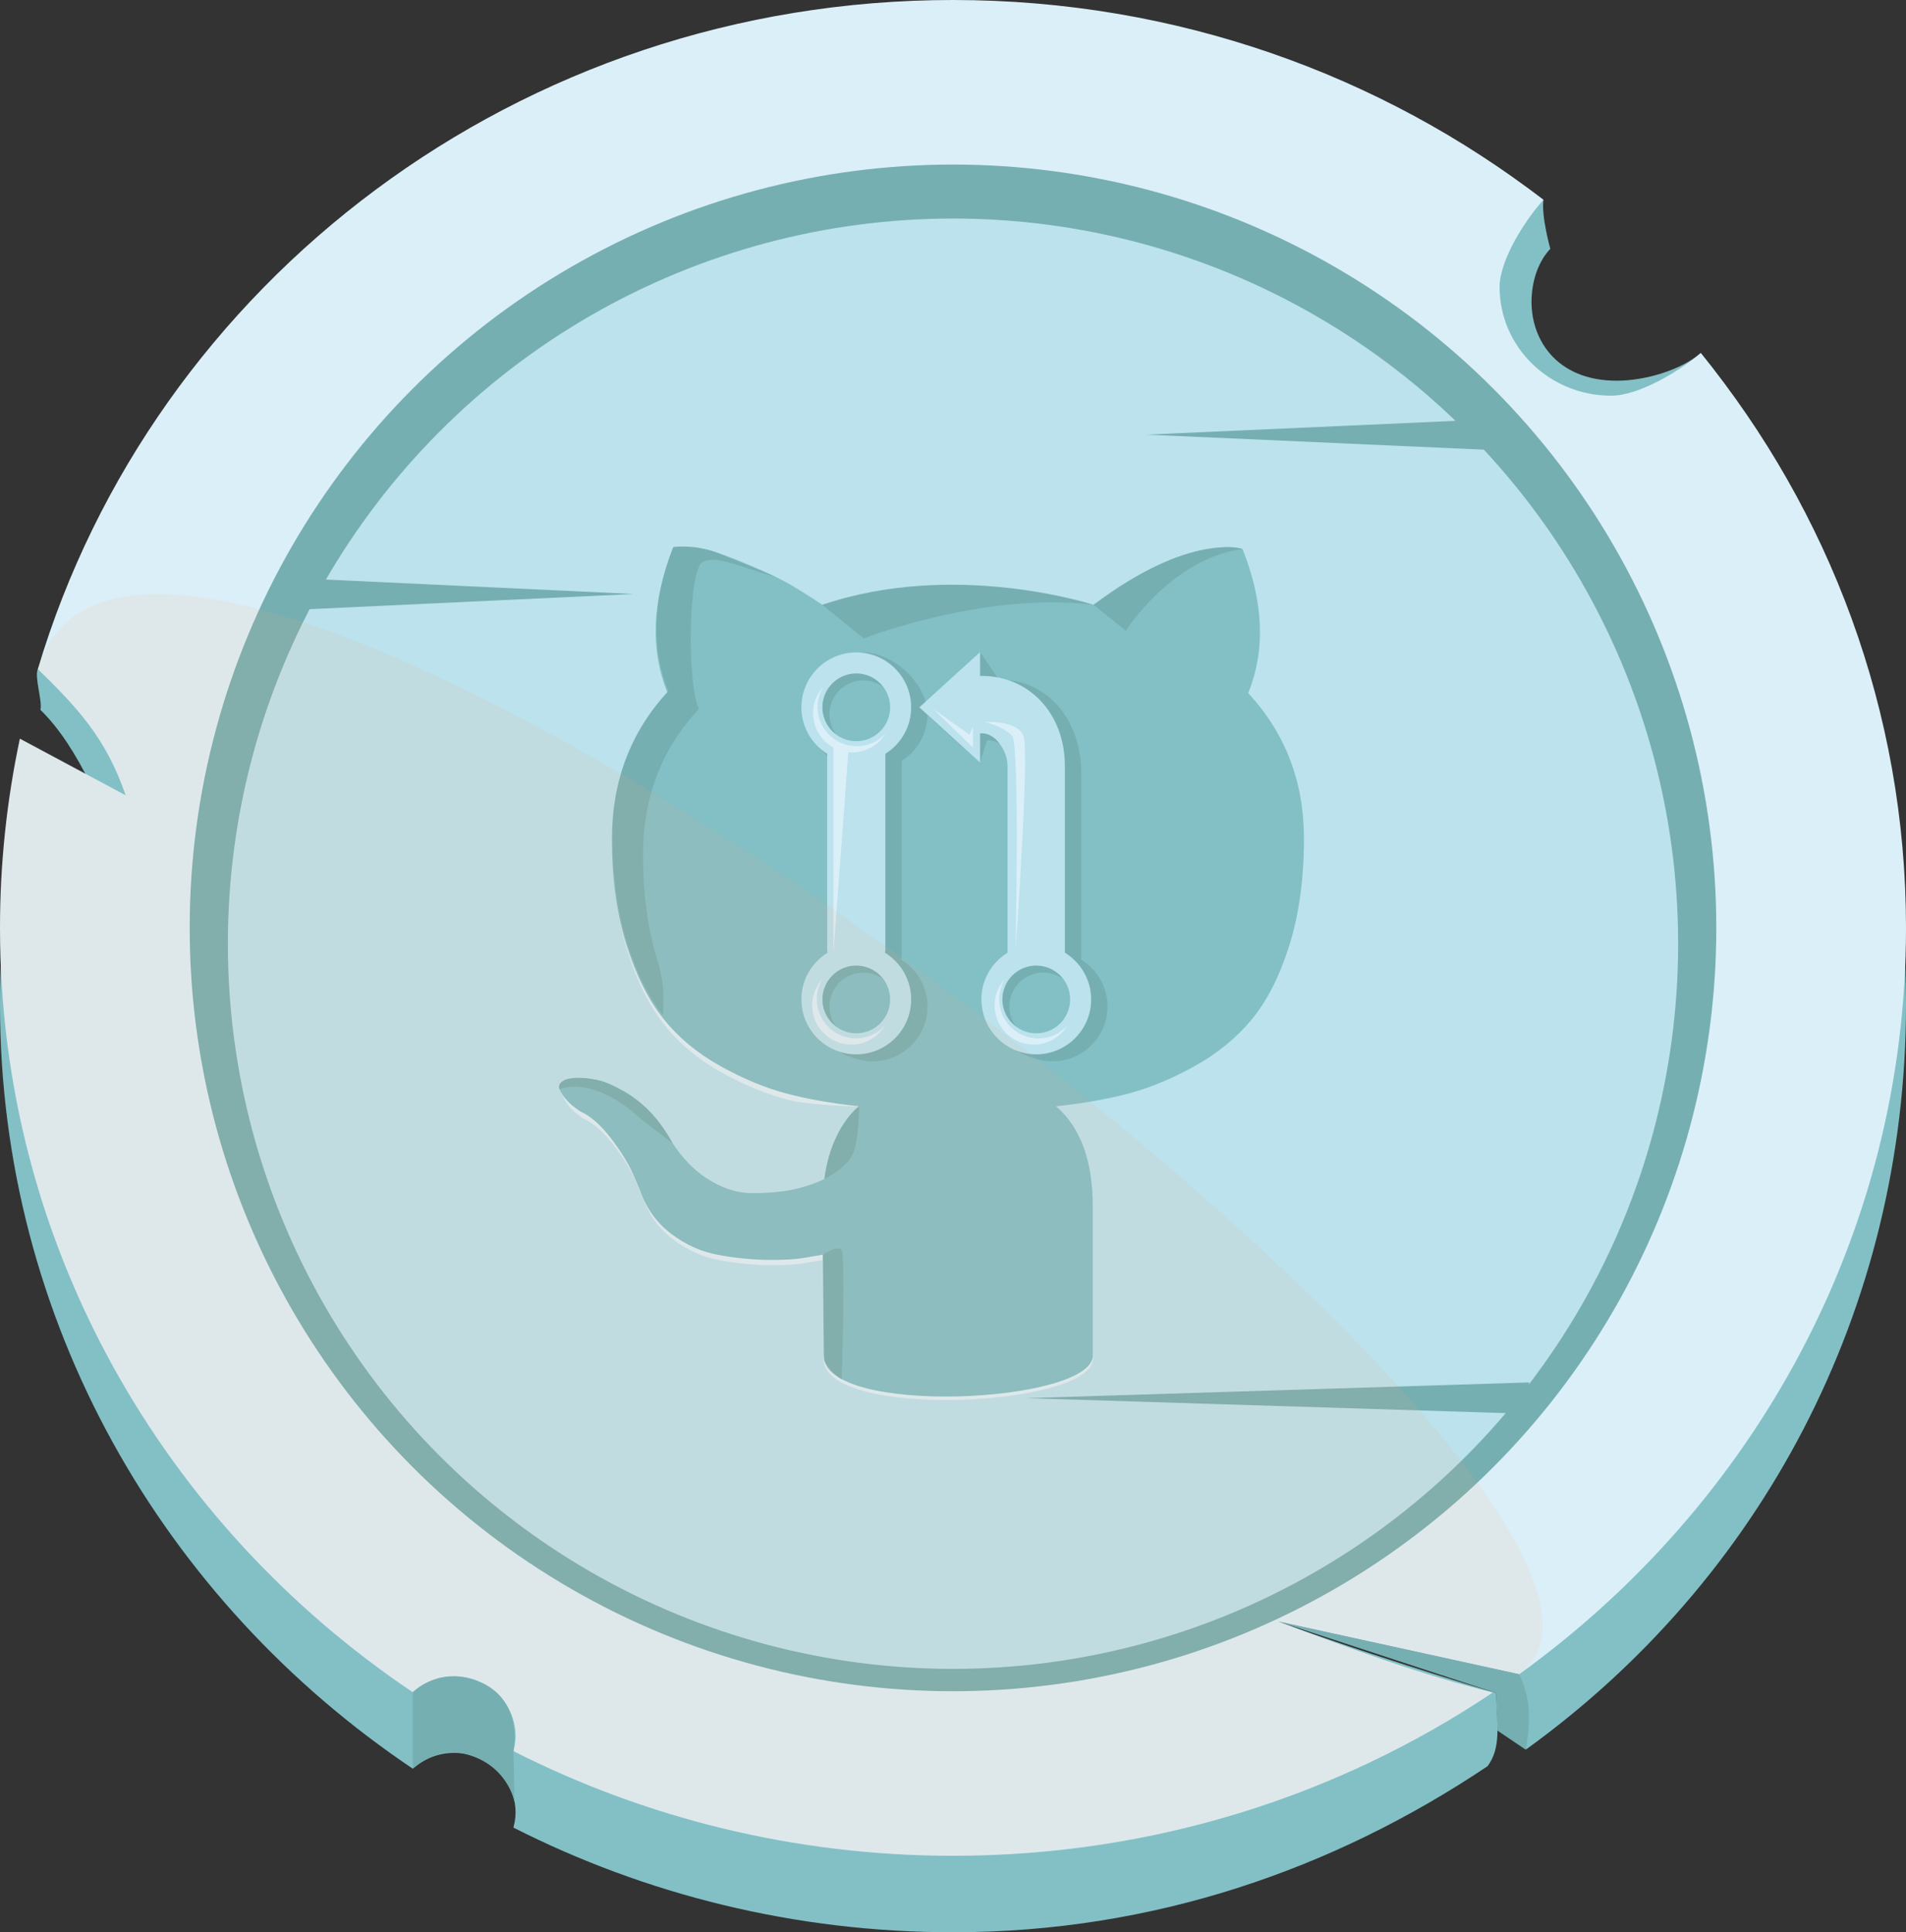 <?xml version="1.0" encoding="utf-8"?>
<!-- Generator: Adobe Illustrator 17.0.0, SVG Export Plug-In . SVG Version: 6.00 Build 0)  -->
<!DOCTYPE svg PUBLIC "-//W3C//DTD SVG 1.1//EN" "http://www.w3.org/Graphics/SVG/1.1/DTD/svg11.dtd">
<svg version="1.1" xmlns="http://www.w3.org/2000/svg" xmlns:xlink="http://www.w3.org/1999/xlink" x="0px" y="0px"
	 width="203.951px" height="206.753px" viewBox="0 0 203.951 206.753" enable-background="new 0 0 203.951 206.753"
	 xml:space="preserve">
<rect x="0" y="0" width="203.951" height="206.753" fill="#333333" stroke="none"/>
<g id="Layer_1">
</g>
<g id="Layer_2">
	<g>
		<g>
			<polygon fill="#76AFB2" points="163.259,187.216 160.236,185.177 160.086,181.154 136.715,173.476 162.566,179.139 
				164.835,181.591 			"/>
			<path fill="#82C0C6" d="M181.99,37.772c-2.107,1.818-5.945,2.965-8.982,2.965c-6.593,0-9.363-4.619-9.113-8.988
				c0.198-3.472,1.997-5.118,1.997-5.118s-0.977-3.484-0.737-5.249c-17.375-13.376-39.31-13.199-63.18-13.199
				c-45.663,0-74.23,15.201-97.925,63.409c-0.395,0.805,0.515,3.48,0.275,4.361c4.133,4.036,6.999,11.131,9.122,17.331l-11.32-6.062
				C0.737,93.759,0,100.529,0,107.468c0,33.933,17.496,63.876,44.172,81.783c1.169-1.042,2.712-1.694,4.423-1.694
				c3.63,0,6.572,2.865,6.572,6.399c0,0.554-0.095,1.083-0.231,1.596c14.078,7.141,30.068,11.201,47.04,11.201
				c21.451,0,40.778-6.756,57.202-17.771c1.455-1.97,1.035-4.323,0.909-7.828c-8.02-2.38-17.9-5.629-23.372-7.678l25.851,5.663
				c0,0,0.837,1.681,1.009,3.679c0.172,1.998-0.315,4.398-0.315,4.398c25.103-18.086,40.692-47.009,40.692-79.749
				C203.951,84.228,195.728,54.688,181.99,37.772z"/>
			<path fill="#DBEFF8" d="M181.99,37.772c-2.107,1.818-6.551,4.568-9.588,4.568c-6.593,0-11.938-5.204-11.938-11.623
				c0-2.957,2.824-7.283,4.691-9.335C147.781,8.006,125.845,0,101.976,0C55.532,0,16.367,30.24,4.051,71.592
				c4.133,4.036,7.274,7.309,9.397,13.509L2.128,79.04C0.737,85.577,0,92.347,0,99.285c0,33.933,17.496,63.876,44.172,81.783
				c1.169-1.042,2.712-1.694,4.423-1.694c3.63,0,6.572,2.865,6.572,6.399c0,0.554-0.095,1.083-0.231,1.596
				c14.078,7.141,30.068,11.201,47.04,11.201c21.451,0,41.345-6.463,57.769-17.478c-7.783-1.917-15.407-4.762-23.03-7.616
				l25.851,5.663c25.103-18.086,41.386-47.115,41.386-79.854C203.951,76.045,195.728,54.688,181.99,37.772z"/>
			<path fill="#76AFB2" d="M44.172,189.251v-8.183c0,0,2.971-3.059,7.424-0.987c4.452,2.072,3.34,7.287,3.34,7.287l0.123,5.44
				c0,0-0.74-4.085-5.443-5.171C46.645,186.909,44.172,189.251,44.172,189.251z"/>
			<circle fill="#76AFB2" cx="101.976" cy="99.285" r="81.677"/>
			<circle fill="#BBE2ED" cx="101.976" cy="100.977" r="77.594"/>
			<polygon fill="#76AFB2" points="31.937,61.876 67.797,63.557 31.937,65.238 			"/>
			<polygon fill="#76AFB2" points="163.609,151.283 109.82,149.602 163.609,147.921 			"/>
			<polygon fill="#76AFB2" points="160.387,48.186 122.707,46.505 160.387,44.825 			"/>
		</g>
		<path fill="#010202" d="M128.758,111.266"/>
		<g>
			<g>
				<path fill="#DBEFF8" d="M88.132,145.418c0,6.55,28.793,5.093,28.793-0.002v-0.667c0,5.095-28.793,6.553-28.793,0.002"/>
			</g>
			<g>
				<path fill="#DBEFF8" d="M85.459,116.46c-2.297-0.586-4.673-1.549-7.127-2.89c-2.455-1.34-4.497-3.011-6.125-5.012
					c-1.628-2.002-2.973-4.637-4.032-7.902c-1.06-3.267-1.607-7.04-1.642-11.322c-0.042-5.155,1.36-9.664,4.174-13.545
					c-3.473,4.153-5.21,9.08-5.163,14.803c0.035,4.282,0.583,8.056,1.642,11.322c1.059,3.265,2.404,5.9,4.032,7.902
					c1.628,2.001,3.67,3.672,6.125,5.012c2.454,1.341,4.83,2.304,7.127,2.89c2.298,0.585,7.986,0.685,7.962,0.708L85.459,116.46z"/>
			</g>
			<path fill="#DBEFF8" d="M87.582,133.874c-1.094,0.2-2.474,0.285-4.14,0.261c-1.665-0.023-3.394-0.198-5.184-0.522
				c-1.791-0.322-3.457-1.068-4.998-2.236c-1.541-1.169-2.635-2.699-3.282-4.587l-0.746-1.717c-0.497-1.143-1.28-2.412-2.35-3.804
				c-1.069-1.393-2.151-2.337-3.245-2.834l-0.522-0.374c-0.348-0.248-0.671-0.548-0.97-0.896c-0.266-0.309-0.462-0.619-0.609-0.929
				c-0.398,0.055-0.71,0.139-0.923,0.26c-0.398,0.224-0.672,0.162-0.522,0.511c0.149,0.349,0.522,1.045,0.82,1.393
				c0.299,0.348,0.622,0.647,0.97,0.896l0.522,0.374c1.094,0.497,2.176,1.441,3.245,2.834c1.069,1.392,1.852,2.661,2.35,3.804
				l0.746,1.717c0.647,1.889,1.741,3.418,3.282,4.587c1.542,1.169,3.208,1.915,4.998,2.236c1.79,0.325,3.519,0.499,5.184,0.522
				c1.666,0.024,3.046-0.061,4.14-0.261l1.7-0.294c0.041-0.341,0.057-0.69,0.084-1.035L87.582,133.874z"/>
			<g>
				<path fill="#82C0C6" d="M88.14,145.048c0-0.151-0.013-1.511-0.038-4.081c-0.026-2.57-0.038-4.812-0.038-6.724l-1.738,0.301
					c-1.108,0.203-2.506,0.289-4.194,0.265c-1.687-0.024-3.438-0.2-5.252-0.529c-1.814-0.326-3.501-1.081-5.063-2.265
					c-1.561-1.184-2.669-2.734-3.324-4.647l-0.756-1.739c-0.504-1.158-1.297-2.444-2.38-3.853c-1.083-1.411-2.179-2.368-3.287-2.871
					l-0.529-0.379c-0.353-0.252-0.68-0.555-0.982-0.908c-0.302-0.352-0.529-0.705-0.68-1.058c-0.151-0.353-0.026-0.643,0.378-0.871
					c0.404-0.227,1.133-0.338,2.192-0.338l1.511,0.226c1.008,0.202,2.254,0.805,3.741,1.813c1.486,1.007,2.707,2.317,3.665,3.928
					c1.159,2.066,2.556,3.64,4.194,4.724c1.637,1.083,3.287,1.624,4.949,1.624s3.098-0.126,4.307-0.377
					c1.208-0.252,2.342-0.631,3.4-1.134c0.453-3.377,1.688-5.971,3.702-7.784c-2.871-0.302-5.453-0.756-7.746-1.36
					c-2.292-0.605-4.66-1.587-7.103-2.949c-2.444-1.36-4.472-3.048-6.084-5.062c-1.612-2.015-2.935-4.661-3.967-7.935
					c-1.033-3.275-1.549-7.053-1.549-11.335c0-6.097,1.99-11.285,5.97-15.568c-1.864-4.584-1.688-9.722,0.529-15.415
					c1.461-0.454,3.628-0.113,6.499,1.02c2.872,1.134,4.974,2.105,6.31,2.91c1.336,0.805,2.406,1.487,3.212,2.04
					c4.686-1.309,9.522-1.964,14.509-1.964s9.824,0.655,14.511,1.964l2.872-1.813c1.964-1.21,4.283-2.318,6.951-3.326
					c2.67-1.007,4.712-1.284,6.123-0.831c2.266,5.693,2.468,10.831,0.603,15.415c3.98,4.283,5.971,9.472,5.971,15.568
					c0,4.282-0.518,8.072-1.549,11.372c-1.032,3.301-2.367,5.944-4.003,7.935c-1.639,1.991-3.679,3.666-6.122,5.025
					c-2.444,1.36-4.812,2.342-7.104,2.947c-2.293,0.605-4.874,1.06-7.745,1.362c2.619,2.266,3.928,5.843,3.928,10.73v15.943
					C116.933,150.141,88.14,151.599,88.14,145.048z"/>
			</g>
			<g>
				<path fill="#76AFB2" d="M72.041,58.537c-2.217,5.693-2.393,10.831-0.529,15.415c-3.98,4.282-5.97,9.471-5.97,15.568
					c0,4.282,0.516,8.06,1.549,11.335c1.008,3.198,2.295,5.791,3.856,7.788c0.112-2.224,0.068-3.762-0.596-5.87
					c-1.033-3.275-1.549-7.053-1.549-11.335c0-6.097,1.99-11.285,5.97-15.568c-1.332-3.275-1.056-14.899,0.381-15.712
					s3.898,0.473,7.902,1.595c0,0-3.435-1.454-6.055-2.515S72.041,58.537,72.041,58.537z"/>
			</g>
			<path fill="#76AFB2" d="M87.989,64.718l4.442,3.592c0,0,12.969-5.047,24.578-3.592C117.009,64.718,102.22,59.872,87.989,64.718z"
				/>
			<path fill="#76AFB2" d="M117.009,64.718l3.453,2.768c0,0,4.964-7.764,12.492-8.737C132.954,58.749,127.436,56.867,117.009,64.718
				z"/>
			<path fill="#76AFB2" d="M88.214,126.156c0,0,2.065-0.985,2.908-2.428s0.794-5.356,0.794-5.356S88.961,120.505,88.214,126.156z"/>
			<path fill="#76AFB2" d="M90.066,147.568c0,0,0.392-13.125,0-13.775c-0.392-0.65-2.003,0.45-2.003,0.45l0.151,11.36
				C88.214,145.603,88.958,146.977,90.066,147.568z"/>
			<path fill="#76AFB2" d="M59.878,116.56c0,0,3.49-1.682,8.724,3.197l3.376,2.577c0,0-1.99-3.909-5.434-5.673
				c-0.818-0.419-1.607-0.863-2.587-1.084C61.788,115.089,59.538,115.266,59.878,116.56z"/>
		</g>
		<g>
			<path fill="#76AFB2" d="M96.435,102.686c0.03-0.085,0.054-0.175,0.054-0.281V81.405c1.655-1.04,2.76-2.877,2.76-4.972
				c0-3.239-3.635-6.625-6.874-6.625s-5.874,3.386-5.874,6.625c0,2.095,1.105,3.932,2.76,4.972v21.001
				c0,0.105,0.024,0.195,0.054,0.28c-1.685,1.034-3.558,2.381-3.558,4.498c0,3.239,4.379,6.381,7.618,6.381s5.874-2.635,5.874-5.874
				C99.25,105.574,98.12,103.72,96.435,102.686z M92.375,72.808c1.999,0,3.625,1.627,3.625,3.625c0,1.999-1.626,3.624-3.625,3.624
				c-1.999,0-3.624-1.626-3.624-3.624C88.751,74.435,90.377,72.808,92.375,72.808z M92.375,111.315
				c-1.999,0-3.624-1.626-3.624-3.624s1.626-3.625,3.624-3.625c1.999,0,3.625,1.627,3.625,3.625S94.374,111.315,92.375,111.315z"/>
			<path fill="#76AFB2" d="M115.699,102.689V82.744c0-5.812-3.698-9.999-8.589-9.999h-0.205l-2.031-2.975l-2.5,3.707l-3.25,2.957
				l3.25,2.957l2.5,2.207l0.75-2.384h0.205c1.506,0,2.731,1.96,2.731,3.466v20.012c-1.677,1.036-3.536,2.524-3.536,4.635
				c0,3.239,4.371,6.236,7.61,6.236s5.874-2.635,5.874-5.874C118.508,105.576,117.38,103.724,115.699,102.689z M111.633,111.315
				c-1.999,0-3.624-1.626-3.624-3.624s1.626-3.625,3.624-3.625s3.625,1.627,3.625,3.625S113.632,111.315,111.633,111.315z"/>
			<path fill="#BBE2ED" d="M94.685,101.936c0.03-0.085,0.054-0.175,0.054-0.281V80.655c1.655-1.04,2.76-2.877,2.76-4.972
				c0-3.239-2.635-5.875-5.874-5.875s-5.874,2.636-5.874,5.875c0,2.095,1.105,3.932,2.76,4.972v21.001
				c0,0.105,0.024,0.195,0.054,0.28c-1.685,1.034-2.814,2.888-2.814,5.005c0,3.239,2.635,5.874,5.874,5.874s5.874-2.635,5.874-5.874
				C97.5,104.824,96.37,102.97,94.685,101.936z M91.625,72.058c1.999,0,3.625,1.626,3.625,3.625s-1.626,3.624-3.625,3.624
				s-3.624-1.626-3.624-3.624S89.627,72.058,91.625,72.058z M91.625,110.565c-1.999,0-3.624-1.626-3.624-3.624
				c0-1.999,1.626-3.625,3.624-3.625s3.625,1.627,3.625,3.625C95.25,108.94,93.624,110.565,91.625,110.565z"/>
			<path fill="#BBE2ED" d="M113.949,101.939V81.995c0-5.812-3.979-9.668-8.87-9.668h-0.205v-2.556l-3.25,2.957l-3.25,2.957
				l3.25,2.957l3.25,2.957v-3.134h0.205c1.506,0,2.731,1.96,2.731,3.466v20.012c-1.677,1.036-2.8,2.885-2.8,4.997
				c0,3.239,2.635,5.874,5.874,5.874s5.874-2.635,5.874-5.874C116.758,104.826,115.63,102.974,113.949,101.939z M110.883,110.565
				c-1.999,0-3.624-1.626-3.624-3.624c0-1.999,1.626-3.625,3.624-3.625c1.999,0,3.625,1.627,3.625,3.625
				C114.508,108.94,112.882,110.565,110.883,110.565z"/>
			<path fill="#DBEFF8" d="M91.595,111.111c-2.316,0-4.193-1.877-4.193-4.193c0-0.795,0.225-1.535,0.609-2.168
				c-0.684,0.746-1.105,1.738-1.105,2.83c0,2.316,1.877,4.193,4.193,4.193c1.521,0,2.849-0.813,3.584-2.025
				C93.916,110.584,92.818,111.111,91.595,111.111z"/>
			<path fill="#DBEFF8" d="M111.116,111.111c-2.316,0-4.193-1.877-4.193-4.193c0-0.795,0.225-1.535,0.609-2.168
				c-0.684,0.746-1.105,1.738-1.105,2.83c0,2.316,1.877,4.193,4.193,4.193c1.521,0,2.849-0.813,3.584-2.025
				C113.437,110.584,112.34,111.111,111.116,111.111z"/>
			<path fill="#DBEFF8" d="M91.681,79.844c-2.316,0-4.193-1.877-4.193-4.193c0-0.795,0.225-1.535,0.609-2.168
				c-0.684,0.746-1.105,1.738-1.105,2.83c0,2.316,1.877,4.193,4.193,4.193c1.521,0,2.849-0.813,3.584-2.025
				C94.002,79.317,92.904,79.844,91.681,79.844z"/>
			<polygon fill="#DBEFF8" points="89.176,79.994 89.176,101.992 90.794,80.245 			"/>
			<path fill="#DBEFF8" d="M108.319,78.768c0.803,0.976,0.349,22.876,0.349,22.876s1.533-21.22,0.844-22.917
				c-0.689-1.698-4.136-1.483-4.136-1.483S107.506,77.779,108.319,78.768z"/>
			<polygon fill="#DBEFF8" points="99.843,75.839 104.108,79.994 104.108,77.761 103.733,78.604 			"/>
		</g>
		<path opacity="0.1" fill="#F6A873" d="M4.051,71.592c4.133,4.036,7.274,7.309,9.397,13.509L2.128,79.04
			C0.737,85.577,0,92.347,0,99.285c0,33.933,17.496,63.876,44.172,81.783c1.169-1.042,2.712-1.694,4.423-1.694
			c3.63,0,6.572,2.865,6.572,6.399c0,0.554-0.095,1.083-0.231,1.596c14.078,7.141,30.068,11.201,47.04,11.201
			c21.451,0,41.345-6.463,57.769-17.478c-7.783-1.917-15.407-4.762-23.03-7.616l25.851,5.663
			C187.669,161.053,16.367,30.24,4.051,71.592z"/>
	</g>
</g>
</svg>

